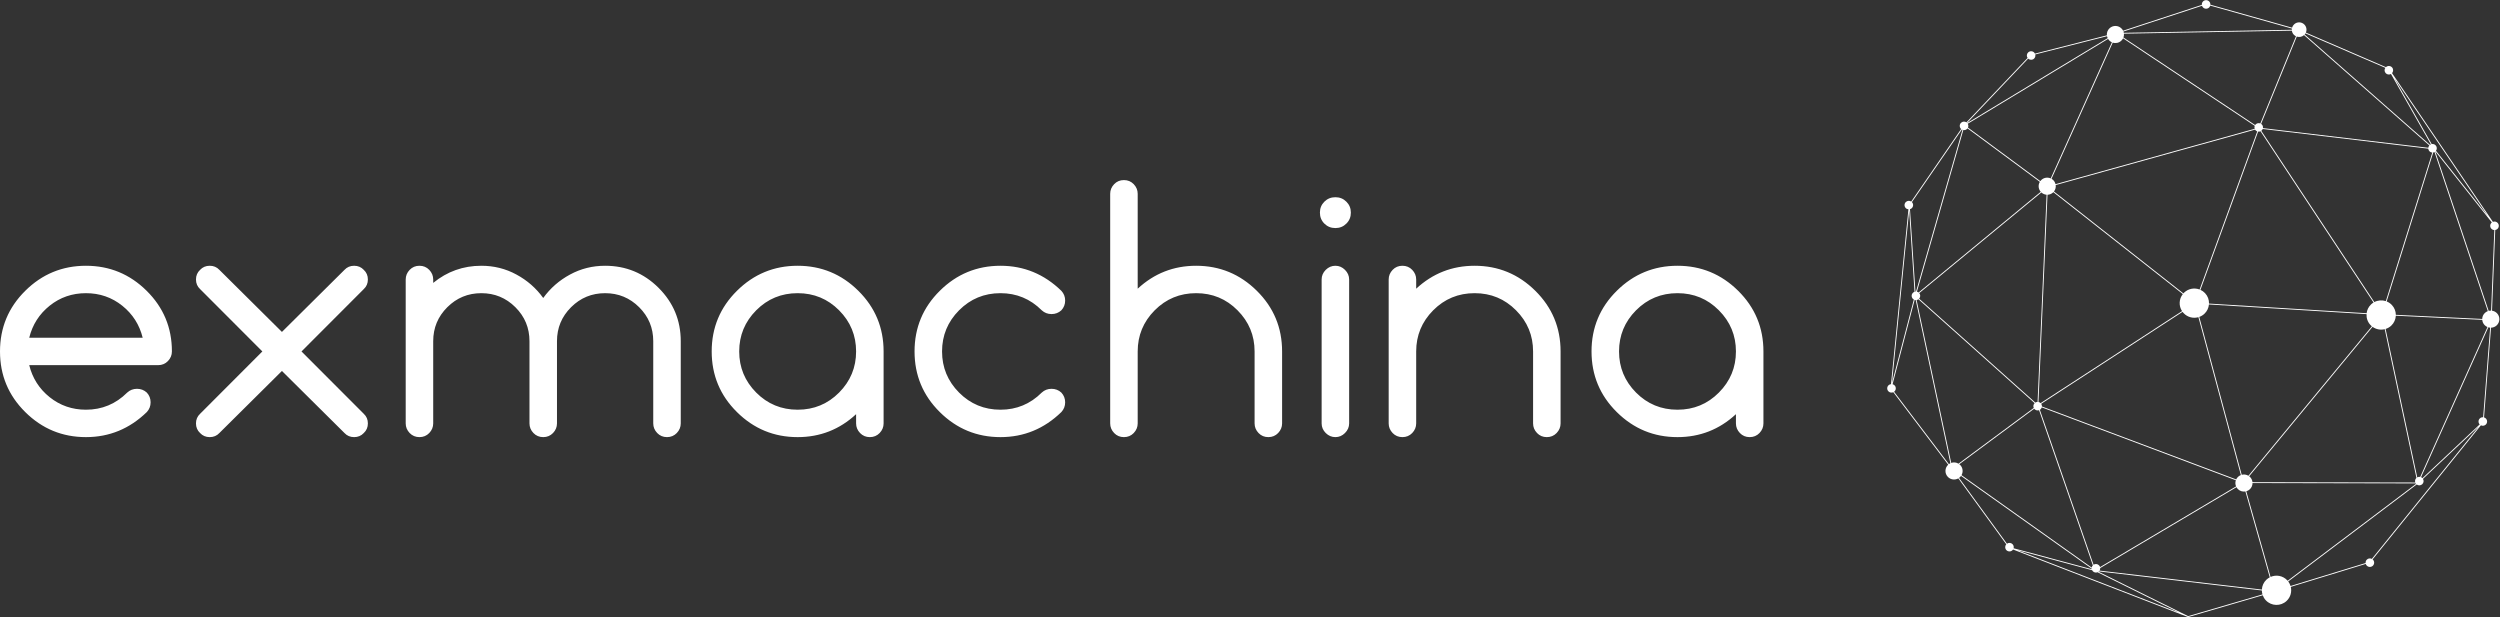 <svg
   version="1.1"
   id="svg2"
   width="524"
   height="129.333"
   viewBox="0 0 524 129.333"
   xmlns="http://www.w3.org/2000/svg"
   >
  <rect x="0" y="0" width="524" height="129.333" fill="#333333" stroke="none"/>
  <defs
     id="defs6">
    <clipPath
       clipPathUnits="userSpaceOnUse"
       id="clipPath20">
      <path
         d="m 2967,0 v 970 h 963 V 0 Z"
         id="path18" />
    </clipPath>
  </defs>
  <g
     id="g8"

     transform="matrix(1.333,0,0,-1.333,0,129.333)">
    <g
       id="g10"
       transform="scale(0.1)">
      <path
         d="m 248.68,396.082 v 0 H 45.953 c 5.055,-20.461 15.766,-37.25 32.137,-50.371 16.418,-13.125 35.437,-19.688 57.062,-19.688 v 0 c 25.231,0 46.856,8.985 64.875,26.946 v 0 c 4.305,3.941 9.434,5.914 15.391,5.914 5.957,0 11.09,-1.973 15.395,-5.914 v 0 c 4.003,-4.289 6.003,-9.406 6.003,-15.344 0,-5.937 -2,-11.051 -6.003,-15.344 v 0 c -27.032,-26.246 -58.918,-39.367 -95.661,-39.367 v 0 c -37.14,0 -68.953,13.121 -95.433,39.367 C 13.238,348.48 0,380.262 0,417.637 c 0,37.371 13.238,69.156 39.719,95.355 26.48,26.246 58.293,39.367 95.433,39.367 37.145,0 68.953,-13.121 95.434,-39.367 26.48,-26.199 39.719,-57.984 39.719,-95.355 v 0 c 0,-5.739 -2.075,-10.778 -6.231,-15.117 -4.156,-4.293 -9.285,-6.438 -15.394,-6.438 z M 45.953,439.191 v 0 H 224.355 c -5.058,20.457 -15.769,37.25 -32.136,50.372 -16.418,13.125 -35.442,19.687 -57.067,19.687 -21.625,0 -40.644,-6.562 -57.062,-19.687 -16.371,-13.122 -27.082,-29.915 -32.137,-50.372 z M 541.664,289.352 v 0 l -98.363,97.597 -98.36,-97.597 c -4.003,-4.293 -9.062,-6.438 -15.168,-6.438 -6.105,0 -11.164,2.145 -15.168,6.438 v 0 c -4.304,3.992 -6.457,9.031 -6.457,15.117 0,6.09 2.153,11.129 6.457,15.121 v 0 l 97.911,98.047 -97.911,98.047 c -4.304,3.992 -6.457,9.031 -6.457,15.121 0,6.086 2.153,11.125 6.457,15.117 v 0 c 4.004,4.293 9.063,6.437 15.168,6.437 6.106,0 11.165,-2.144 15.168,-6.437 v 0 l 98.36,-97.598 98.363,97.598 c 4.004,4.293 9.059,6.437 15.168,6.437 6.106,0 11.16,-2.144 15.164,-6.437 v 0 c 4.305,-3.992 6.457,-9.031 6.457,-15.117 0,-6.09 -2.152,-11.129 -6.457,-15.121 v 0 l -97.91,-98.047 97.91,-98.047 c 4.305,-3.992 6.457,-9.031 6.457,-15.121 0,-6.086 -2.152,-11.125 -6.457,-15.117 v 0 c -4.004,-4.293 -9.058,-6.438 -15.164,-6.438 -6.109,0 -11.164,2.145 -15.168,6.438 z m 485.496,15.117 v 0 129.336 c 0,20.855 -7.38,38.644 -22.15,53.363 -14.764,14.719 -32.608,22.082 -53.533,22.082 -20.922,0 -38.77,-7.363 -53.536,-22.082 -14.765,-14.719 -22.148,-32.508 -22.148,-53.363 v 0 -129.336 c 0,-5.739 -2.078,-10.778 -6.234,-15.117 -4.153,-4.293 -9.286,-6.438 -15.391,-6.438 -6.109,0 -11.238,2.145 -15.395,6.438 -4.152,4.339 -6.23,9.378 -6.23,15.117 v 0 129.336 c 0,20.855 -7.383,38.644 -22.152,53.363 -14.766,14.719 -32.61,22.082 -53.536,22.082 -20.921,0 -38.765,-7.363 -53.535,-22.082 -14.765,-14.719 -22.148,-32.508 -22.148,-53.363 v 0 -129.336 c 0,-5.739 -2.078,-10.778 -6.234,-15.117 -4.153,-4.293 -9.286,-6.438 -15.391,-6.438 -6.106,0 -11.238,2.145 -15.395,6.438 -4.152,4.339 -6.23,9.378 -6.23,15.117 v 0 226.336 c 0,5.738 2.078,10.777 6.23,15.117 4.157,4.293 9.289,6.437 15.395,6.437 6.105,0 11.238,-2.144 15.391,-6.437 4.156,-4.34 6.234,-9.379 6.234,-15.117 v 0 -5.391 c 21.973,17.965 47.203,26.945 75.683,26.945 v 0 c 19.825,0 38.196,-4.589 55.114,-13.773 16.969,-9.129 31.035,-21.43 42.199,-36.898 v 0 c 11.16,15.468 25.227,27.769 42.195,36.898 16.922,9.184 35.293,13.773 55.114,13.773 v 0 c 32.789,0 60.823,-11.574 84.093,-34.73 23.23,-23.199 34.84,-51.145 34.84,-83.824 v 0 -129.336 c 0,-5.739 -2.07,-10.778 -6.23,-15.117 -4.16,-4.293 -9.29,-6.438 -15.39,-6.438 -6.11,0 -11.24,2.145 -15.4,6.438 -4.15,4.339 -6.23,9.378 -6.23,15.117 z m 318.97,0 v 0 14.519 c -25.93,-24.05 -56.57,-36.074 -91.91,-36.074 v 0 c -37.14,0 -68.95,13.121 -95.43,39.367 -26.48,26.199 -39.72,57.981 -39.72,95.356 0,37.371 13.24,69.156 39.72,95.355 26.48,26.246 58.29,39.367 95.43,39.367 37.14,0 68.95,-13.121 95.43,-39.367 26.48,-26.199 39.72,-57.984 39.72,-95.355 v 0 -113.168 c 0,-5.739 -2.07,-10.778 -6.23,-15.117 -4.16,-4.293 -9.28,-6.438 -15.39,-6.438 -6.11,0 -11.24,2.145 -15.39,6.438 -4.16,4.339 -6.23,9.378 -6.23,15.117 z m -157.08,48.5 c 17.87,-17.961 39.59,-26.946 65.17,-26.946 25.58,0 47.3,8.985 65.17,26.946 17.82,17.965 26.74,39.519 26.74,64.668 0,25.148 -8.92,46.703 -26.74,64.668 -17.87,17.961 -39.59,26.945 -65.17,26.945 -25.58,0 -47.3,-8.984 -65.17,-26.945 -17.82,-17.965 -26.73,-39.52 -26.73,-64.668 0,-25.149 8.91,-46.703 26.73,-64.668 z m 479.79,-30.688 v 0 c -27.03,-26.246 -58.92,-39.367 -95.66,-39.367 v 0 c -37.14,0 -68.95,13.121 -95.43,39.367 -26.48,26.199 -39.72,57.981 -39.72,95.356 0,37.371 13.24,69.156 39.72,95.355 26.48,26.246 58.29,39.367 95.43,39.367 v 0 c 36.74,0 68.63,-13.121 95.66,-39.367 v 0 c 4,-4.293 6.01,-9.406 6.01,-15.344 0,-5.937 -2.01,-11.054 -6.01,-15.343 v 0 c -4.3,-3.942 -9.44,-5.914 -15.39,-5.914 -5.96,0 -11.09,1.972 -15.4,5.914 v 0 c -18.01,17.961 -39.64,26.945 -64.87,26.945 v 0 c -25.58,0 -47.3,-8.984 -65.17,-26.945 -17.82,-17.965 -26.73,-39.52 -26.73,-64.668 0,-25.149 8.91,-46.703 26.73,-64.668 17.87,-17.961 39.59,-26.946 65.17,-26.946 v 0 c 25.23,0 46.86,8.985 64.87,26.946 v 0 c 4.31,3.941 9.44,5.914 15.4,5.914 5.95,0 11.09,-1.973 15.39,-5.914 v 0 c 4,-4.289 6.01,-9.406 6.01,-15.344 0,-5.937 -2.01,-11.051 -6.01,-15.344 z m 303.87,-17.812 v 0 113.168 c 0,25.148 -8.94,46.703 -26.81,64.668 -17.82,17.961 -39.52,26.945 -65.1,26.945 -25.57,0 -47.3,-8.984 -65.17,-26.945 -17.82,-17.965 -26.73,-39.52 -26.73,-64.668 v 0 -113.168 c 0,-5.739 -2.08,-10.778 -6.23,-15.117 -4.16,-4.293 -9.29,-6.438 -15.39,-6.438 -6.16,0 -11.29,2.145 -15.4,6.438 -4.15,4.339 -6.23,9.378 -6.23,15.117 v 0 361.058 c 0,5.739 2.08,10.778 6.23,15.118 4.11,4.293 9.24,6.437 15.4,6.437 6.1,0 11.23,-2.144 15.39,-6.437 4.15,-4.34 6.23,-9.379 6.23,-15.118 v 0 -149.242 c 25.93,24.051 56.56,36.074 91.9,36.074 v 0 c 37.09,0 68.91,-13.121 95.44,-39.367 26.48,-26.199 39.72,-57.984 39.72,-95.355 v 0 -113.168 c 0,-5.739 -2.08,-10.778 -6.23,-15.117 -4.16,-4.293 -9.29,-6.438 -15.4,-6.438 -6.15,0 -11.29,2.145 -15.39,6.438 -4.15,4.339 -6.23,9.378 -6.23,15.117 z m 144.31,348.633 c 4.71,-4.641 7.06,-10.379 7.06,-17.215 0,-6.836 -2.35,-12.574 -7.06,-17.215 -4.65,-4.688 -10.41,-7.035 -17.27,-7.035 -6.86,0 -12.64,2.347 -17.34,7.035 -4.66,4.641 -6.98,10.379 -6.98,17.215 0,6.836 2.32,12.574 6.98,17.215 4.7,4.691 10.48,7.035 17.34,7.035 6.86,0 12.62,-2.344 17.27,-7.035 z m -38.89,-348.633 v 0 226.336 c 0,5.738 2.15,10.777 6.46,15.117 4.35,4.293 9.41,6.437 15.16,6.437 5.76,0 10.79,-2.144 15.09,-6.437 4.36,-4.34 6.54,-9.379 6.54,-15.117 v 0 -226.336 c 0,-5.739 -2.18,-10.778 -6.54,-15.117 -4.3,-4.293 -9.33,-6.438 -15.09,-6.438 -5.75,0 -10.81,2.145 -15.16,6.438 -4.31,4.339 -6.46,9.378 -6.46,15.117 z m 332.48,0 v 0 113.168 c 0,25.148 -8.94,46.703 -26.81,64.668 -17.82,17.961 -39.52,26.945 -65.1,26.945 -25.58,0 -47.3,-8.984 -65.17,-26.945 -17.82,-17.965 -26.73,-39.52 -26.73,-64.668 v 0 -113.168 c 0,-5.739 -2.08,-10.778 -6.24,-15.117 -4.15,-4.293 -9.28,-6.438 -15.39,-6.438 -6.15,0 -11.29,2.145 -15.39,6.438 -4.15,4.339 -6.23,9.378 -6.23,15.117 v 0 226.336 c 0,5.738 2.08,10.777 6.23,15.117 4.1,4.293 9.24,6.437 15.39,6.437 6.11,0 11.24,-2.144 15.39,-6.437 4.16,-4.34 6.24,-9.379 6.24,-15.117 v 0 -14.52 c 25.93,24.051 56.56,36.074 91.9,36.074 v 0 c 37.09,0 68.9,-13.121 95.43,-39.367 26.48,-26.199 39.72,-57.984 39.72,-95.355 v 0 -113.168 c 0,-5.739 -2.07,-10.778 -6.23,-15.117 -4.16,-4.293 -9.28,-6.438 -15.39,-6.438 -6.16,0 -11.29,2.145 -15.39,6.438 -4.16,4.339 -6.23,9.378 -6.23,15.117 z m 318.96,0 v 0 14.519 c -25.98,-24.05 -56.62,-36.074 -91.91,-36.074 v 0 c -37.14,0 -68.95,13.121 -95.43,39.367 -26.48,26.199 -39.72,57.981 -39.72,95.356 0,37.371 13.24,69.156 39.72,95.355 26.48,26.246 58.29,39.367 95.43,39.367 37.09,0 68.9,-13.121 95.43,-39.367 26.48,-26.199 39.72,-57.984 39.72,-95.355 v 0 -113.168 c 0,-5.739 -2.07,-10.778 -6.23,-15.117 -4.15,-4.293 -9.28,-6.438 -15.39,-6.438 -6.16,0 -11.29,2.145 -15.39,6.438 -4.16,4.339 -6.23,9.378 -6.23,15.117 z m -157.08,48.5 c 17.87,-17.961 39.59,-26.946 65.17,-26.946 25.58,0 47.28,8.985 65.1,26.946 17.87,17.965 26.81,39.519 26.81,64.668 0,25.148 -8.94,46.703 -26.81,64.668 -17.82,17.961 -39.52,26.945 -65.1,26.945 -25.58,0 -47.3,-8.984 -65.17,-26.945 -17.82,-17.965 -26.73,-39.52 -26.73,-64.668 0,-25.149 8.91,-46.703 26.73,-64.668"
         style="fill:#fff;fill-opacity:1;fill-rule:nonzero;stroke:none"
         id="path12" />
      <g
         id="g14">
        <g
           id="g16"
           clip-path="url(#clipPath20)">
          <path
             d="m 3188.16,879.16 -96.12,-101.269 c -2.57,1.734 -6.07,1.547 -8.42,-0.657 -2.72,-2.543 -2.85,-6.808 -0.3,-9.515 0.12,-0.117 0.26,-0.199 0.38,-0.305 l -78.54,-114.07 c -2.55,1.699 -6.03,1.5 -8.36,-0.692 -2.71,-2.543 -2.84,-6.797 -0.29,-9.504 1.16,-1.23 2.69,-1.898 4.26,-2.05 l -27.4,-274.84 c -1.39,-0.164 -2.73,-0.738 -3.82,-1.758 -2.7,-2.543 -2.83,-6.809 -0.28,-9.516 2.04,-2.156 5.17,-2.636 7.73,-1.453 l 86.35,-113.949 c -0.03,-0.035 -0.06,-0.047 -0.1,-0.082 -5.41,-5.086 -5.67,-13.605 -0.56,-19.012 4.36,-4.629 11.24,-5.472 16.54,-2.437 l 75.44,-103.684 c -2.32,-2.566 -2.33,-6.504 0.09,-9.07 2.55,-2.707 6.82,-2.836 9.54,-0.281 0.38,0.351 0.7,0.761 0.98,1.183 l 275,-106.168 c 0.04,0 0.06,0 0.1,-0.012 0.04,-0.012 0.09,-0.023 0.14,-0.023 0.04,0 0.08,0 0.12,0.012 0.03,0 0.07,0 0.1,0.012 L 3557.91,34.219 c 1.04,-2.859 2.66,-5.57 4.88,-7.914 8.74,-9.258 23.34,-9.691 32.63,-0.984 6.24,5.863 8.46,14.371 6.59,22.129 l 117.93,36.086 c 0.29,-0.949 0.78,-1.863 1.51,-2.637 2.55,-2.711 6.82,-2.84 9.54,-0.281 2.71,2.543 2.84,6.797 0.28,9.492 -0.19,0.199 -0.4,0.363 -0.6,0.527 l 170.3,210.836 c 2.45,-1.207 5.49,-0.868 7.61,1.113 2.72,2.543 2.85,6.797 0.28,9.504 -0.83,0.902 -1.88,1.488 -2.98,1.816 l 11.01,141.071 c 3.19,0.082 6.36,1.289 8.87,3.632 5.42,5.098 5.67,13.61 0.57,19.012 -2.19,2.309 -4.98,3.668 -7.9,4.09 l 5.07,126.852 c 1.26,0.222 2.47,0.785 3.47,1.722 2.71,2.555 2.84,6.813 0.28,9.508 -1.95,2.074 -4.9,2.625 -7.41,1.629 L 3761.2,855.285 c 2.34,2.567 2.37,6.52 -0.07,9.098 -2.55,2.695 -6.81,2.824 -9.52,0.293 l -125.87,54.344 c 1.78,4.089 1.07,9 -2.19,12.457 -4.37,4.617 -11.67,4.839 -16.3,0.48 -1.59,-1.477 -2.64,-3.305 -3.19,-5.238 l -128.49,36.144 c 0.11,1.782 -0.48,3.61 -1.8,5.028 -2.57,2.695 -6.84,2.824 -9.55,0.281 -1.59,-1.5 -2.27,-3.574 -2.06,-5.59 l -123.81,-40.609 c -0.58,1.16 -1.33,2.25 -2.27,3.246 -5.12,5.402 -13.65,5.66 -19.07,0.562 -3.16,-2.965 -4.56,-7.09 -4.17,-11.086 l -113.12,-28.761 c -0.29,0.574 -0.63,1.125 -1.09,1.617 -2.57,2.707 -6.83,2.836 -9.54,0.281 -2.46,-2.297 -2.77,-5.988 -0.93,-8.672 z m 631.7,-137.625 c -0.93,-1.055 -1.48,-2.32 -1.63,-3.633 l -260.01,30.907 c 0.34,2.004 -0.22,4.125 -1.72,5.718 -0.34,0.364 -0.71,0.668 -1.11,0.938 l 24.26,59.383 31.79,77.855 c 3.82,-1.289 8.17,-0.527 11.37,2.297 z m 86.82,-282.351 c 1.34,-1.418 2.91,-2.473 4.59,-3.176 l -48.71,-108.547 -57.04,-127.113 c -1.57,0.328 -3.21,0.082 -4.65,-0.703 l -49.76,233.375 c 3.2,1.007 6.24,2.707 8.85,5.156 4.52,4.254 6.93,9.89 7.22,15.637 l 135.89,-6.508 c 0.23,-2.93 1.43,-5.813 3.61,-8.121 z M 3301.29,73.031 c 0.79,1.207 1.13,2.613 1.06,4.019 L 3516.6,204.164 c 0.53,-0.949 1.16,-1.851 1.95,-2.684 3.22,-3.41 7.79,-4.757 12.11,-4.031 l 17.3,-61.047 20.97,-73.953 c -1.84,-0.949 -3.57,-2.156 -5.15,-3.633 -4.53,-4.242 -6.94,-9.879 -7.22,-15.621 l -132.09,15.445 z m -233.22,169.375 -54.38,256.039 c 1.03,0.164 2.01,0.586 2.89,1.219 L 3199.24,336.34 c -2.05,-2.016 -2.51,-5.027 -1.38,-7.524 l -52.7,-39.027 -65.63,-48.613 c -3.46,2.121 -7.68,2.531 -11.46,1.23 z m 24.8,525.032 c 0.32,0.304 0.59,0.621 0.84,0.96 l 113.69,-84.125 c -2.88,-4.863 -2.44,-11.179 1.43,-15.621 L 3190.91,653.871 3016.8,510.352 c -0.8,0.621 -1.69,1.066 -2.64,1.277 l 72.95,254.109 c 2.01,-0.34 4.16,0.2 5.76,1.7 z m 725.33,-30.965 c 0.14,-1.442 0.71,-2.848 1.78,-3.985 1.24,-1.312 2.88,-2.004 4.56,-2.086 l -49.24,-157.418 -23.84,-76.238 c -5.91,1.957 -12.44,1.465 -18.06,-1.476 l -32.96,49.925 -144.83,219.36 c 0.21,0.152 0.42,0.281 0.61,0.468 0.74,0.692 1.27,1.524 1.62,2.415 z m -20.44,-524.926 -255.98,0.539 c -0.29,2.836 -1.47,5.602 -3.58,7.84 -0.51,0.539 -1.05,1.008 -1.63,1.441 l 5.93,7.176 188.1,227.77 c 5.61,-4.055 12.64,-5.309 19.14,-3.692 l 49.86,-233.867 c -0.03,-0.035 -0.07,-0.059 -0.1,-0.082 -2.01,-1.887 -2.59,-4.688 -1.74,-7.125 z M 3300.55,81.285 c -2.28,2.414 -5.94,2.766 -8.62,0.984 l -21.81,62.898 -62.64,180.672 c 0.39,0.246 0.77,0.527 1.13,0.855 0.9,0.844 1.49,1.887 1.81,3 l 305.2,-114.609 c -1.08,-3.117 -0.96,-6.574 0.35,-9.645 L 3302.09,78.551 c -0.28,0.988 -0.78,1.938 -1.54,2.734 z M 3017.64,500.613 c 2.22,2.473 2.3,6.176 0.17,8.742 l 134.01,110.461 58.01,47.805 c 2.33,-2.168 5.24,-3.367 8.23,-3.578 l -4.67,-107.199 -9.52,-218.547 c -1.22,-0.024 -2.44,-0.363 -3.51,-1.055 z m 187.64,-162.445 14.2,325.852 c 3.15,0.105 6.31,1.3 8.79,3.636 0.14,0.141 0.27,0.282 0.39,0.422 l 157.06,-123.609 46.54,-36.637 c -6.15,-7.746 -6.62,-18.574 -1.22,-26.801 l -81.97,-53.312 -140.4,-91.321 c -0.97,0.938 -2.14,1.536 -3.39,1.77 z m 349.1,425.66 177.77,-269.25 c -1.35,-0.82 -2.63,-1.781 -3.83,-2.906 -4.08,-3.832 -6.44,-8.789 -7.08,-13.922 l -104.99,6.422 -142.82,8.742 c 0.17,5.871 -1.91,11.824 -6.27,16.441 -2.11,2.227 -4.56,3.938 -7.2,5.133 l 90.68,248.797 c 1.27,-0.176 2.56,0 3.74,0.543 z M 3727.34,459.16 c 0.68,-0.715 1.4,-1.371 2.14,-1.98 L 3535.4,222.176 c -3.18,1.933 -7,2.461 -10.54,1.512 l -66.74,248.25 c 2.9,1.031 5.67,2.66 8.05,4.91 4.28,4.007 6.64,9.257 7.14,14.648 l 247.83,-15.164 c -0.38,-6.121 1.65,-12.367 6.2,-17.172 z m -517.76,-123.863 222.27,144.574 c 0.53,-0.703 1.08,-1.394 1.71,-2.051 6.14,-6.492 15.15,-8.629 23.19,-6.316 l 66.77,-248.262 c -1.59,-0.597 -3.09,-1.512 -4.39,-2.742 -1.29,-1.207 -2.26,-2.602 -2.97,-4.09 l -274.54,103.074 -30.93,11.618 c 0.1,1.464 -0.26,2.929 -1.11,4.195 z m 337.1,430.008 c 0.75,-0.785 1.64,-1.325 2.59,-1.676 l -90.62,-248.602 c -8.02,3.071 -17.44,1.571 -24.12,-4.687 -0.48,-0.457 -0.92,-0.938 -1.36,-1.418 l -203.56,160.223 c 2.31,2.918 3.24,6.585 2.77,10.113 l 107.79,29.976 205.67,57.184 c 0.23,-0.387 0.52,-0.762 0.84,-1.113 z M 3082.34,238.926 c -0.5,0.527 -1.04,0.984 -1.58,1.406 l 117.83,87.266 c 0.15,-0.211 0.3,-0.422 0.48,-0.621 1.87,-1.981 4.68,-2.567 7.12,-1.735 l 84.58,-243.957 c -0.96,-1.008 -1.54,-2.231 -1.75,-3.508 l -156.81,111.293 -47.94,34.032 c 2.82,4.996 2.22,11.441 -1.93,15.824 z M 3596.39,57.844 c -6.9,7.301 -17.46,9.082 -26.17,5.226 l -38.17,134.696 c 2.02,0.574 3.93,1.617 5.57,3.14 2.82,2.649 4.23,6.199 4.23,9.774 l 256.61,-0.551 c 0.15,-0.234 0.34,-0.469 0.53,-0.691 L 3597.07,57.035 c -0.23,0.27 -0.44,0.539 -0.68,0.809 z m 306.63,410.89 -135.83,6.485 c -0.07,5.566 -2.13,11.109 -6.26,15.48 -2.35,2.496 -5.14,4.336 -8.14,5.531 l 6.28,20.098 66.97,214.156 c 0.67,0.118 1.33,0.352 1.94,0.68 l 8.93,-26.641 74.9,-223.503 c -1.64,-0.61 -3.2,-1.547 -4.56,-2.825 -2.73,-2.566 -4.15,-6 -4.23,-9.461 z m -296.27,446.969 c 1,-1.055 2.15,-1.863 3.39,-2.461 l -56,-137.109 c -2.38,0.961 -5.19,0.539 -7.18,-1.324 -0.37,-0.352 -0.69,-0.75 -0.97,-1.172 l -207.11,137.648 c 0.73,1.922 0.98,3.973 0.8,6 l 264.05,4.746 c 0.31,-2.297 1.31,-4.511 3.02,-6.328 z m -61.42,-143.332 c -0.59,-1.488 -0.62,-3.141 -0.1,-4.652 l -313.12,-87.067 c -0.53,2.18 -1.61,4.266 -3.27,6.012 -0.91,0.973 -1.94,1.77 -3.04,2.414 l 5.13,11.414 91.13,202.715 c 4.54,-1.477 9.73,-0.492 13.44,3 1.19,1.102 2.12,2.391 2.8,3.762 z m -228.9,134.399 c 1.26,-1.325 2.73,-2.344 4.3,-3.047 l -96.19,-214 c -4.83,2.156 -10.69,1.359 -14.78,-2.485 -0.59,-0.55 -1.1,-1.148 -1.56,-1.769 l -74.53,55.129 -39.25,29.043 c 0.85,1.933 0.73,4.172 -0.34,6.035 l 220.63,133.344 c 0.49,-0.786 1.06,-1.547 1.72,-2.25 z m -231.59,-140.2 c 0.3,-0.175 0.59,-0.34 0.91,-0.457 l -10.23,-35.64 -62.79,-218.668 c -0.3,0 -0.6,-0.024 -0.9,-0.059 l -8.57,129.574 c 1.01,0.293 1.97,0.774 2.78,1.547 2.72,2.543 2.85,6.797 0.3,9.504 -0.02,0.024 -0.06,0.047 -0.08,0.07 z m -82.85,-127.476 8.43,-127.664 c -0.87,-0.305 -1.69,-0.774 -2.41,-1.442 -2.71,-2.543 -2.83,-6.808 -0.28,-9.515 0.47,-0.493 1,-0.868 1.56,-1.184 l -32.67,-124.754 -1.61,-6.168 z m -23.76,-284.836 c 0.2,0.152 0.4,0.281 0.57,0.445 2.72,2.543 2.85,6.797 0.3,9.504 -0.91,0.961 -2.04,1.582 -3.22,1.887 l 34.73,132.609 c 0.54,-0.164 1.09,-0.281 1.64,-0.316 l 12.09,-56.91 42.39,-199.61 c -0.8,-0.375 -1.56,-0.844 -2.29,-1.383 z M 3164.58,114.52 c -2.35,2.484 -6.15,2.765 -8.86,0.808 l -75.3,103.496 c 0.46,0.328 0.92,0.692 1.34,1.09 0.66,0.609 1.24,1.289 1.74,1.992 l 184.41,-130.883 21.04,-14.934 c 0.02,-0.281 0.05,-0.551 0.11,-0.82 l -122.9,32.898 c 0.58,2.168 0.09,4.582 -1.58,6.352 z m 7.26,-9.329 117.81,-31.539 c 0.28,-0.562 0.62,-1.113 1.08,-1.594 1.95,-2.074 4.93,-2.613 7.42,-1.617 L 3426.38,6.922 Z M 3440.61,1.449 3299.63,71.297 c 0.2,0.141 0.39,0.27 0.57,0.434 l 256.34,-29.953 c 0.03,-2.098 0.34,-4.184 0.94,-6.211 z M 3719.67,84.941 3601.63,48.809 c -0.78,2.531 -1.97,4.957 -3.64,7.148 l 202.05,152.484 c 2.57,-1.957 6.26,-1.851 8.7,0.434 2.36,2.215 2.76,5.719 1.15,8.367 l 87.73,82.356 -168.14,-208.164 c -2.46,1.301 -5.59,0.984 -7.75,-1.031 -1.55,-1.465 -2.23,-3.492 -2.06,-5.461 z m 179.37,217.926 -90.01,-84.488 c -0.63,0.668 -1.36,1.184 -2.16,1.535 l 105.76,235.613 c 0.92,-0.269 1.87,-0.445 2.84,-0.515 l -10.99,-140.848 c -1.83,0.141 -3.71,-0.434 -5.15,-1.781 -2.71,-2.555 -2.84,-6.809 -0.29,-9.516 z m 18.39,307.711 c 1.26,-1.336 2.94,-2.039 4.65,-2.109 l -5.07,-126.629 c -1.28,0.047 -2.58,-0.082 -3.83,-0.41 l -83.96,250.543 c 0.05,0.047 0.1,0.082 0.15,0.129 l 42.82,-53.852 45.98,-57.824 c -0.15,-0.117 -0.31,-0.211 -0.46,-0.34 -2.71,-2.555 -2.83,-6.813 -0.28,-9.508 z m -5.45,19.926 -81.63,102.652 c 1.87,2.555 1.71,6.164 -0.54,8.555 -1.65,1.746 -4.01,2.402 -6.2,1.98 l -58.63,103.508 z m -161.32,233.047 c -1.74,-2.559 -1.55,-6.051 0.66,-8.395 2.17,-2.297 5.57,-2.718 8.22,-1.23 l 62.68,-110.668 c -0.45,-0.199 -0.89,-0.457 -1.3,-0.762 l -197.1,173.512 c 0.48,0.551 0.91,1.137 1.26,1.746 z m -288.2,97.625 c 0.3,-0.903 0.77,-1.77 1.48,-2.512 2.55,-2.707 6.82,-2.836 9.53,-0.293 0.93,0.883 1.53,1.949 1.85,3.086 l 128.43,-36.133 c -0.09,-0.621 -0.14,-1.254 -0.12,-1.886 l -41.45,-0.739 -222.72,-4.008 c -0.14,0.668 -0.31,1.336 -0.55,1.981 z m -149.4,-47.887 c 0.2,-1.031 0.53,-2.039 0.99,-3.012 l -220.8,-133.441 c -0.04,0.035 -0.06,0.07 -0.1,0.105 0,0 -0.02,0.024 -0.03,0.036 l 95.98,101.105 c 2.58,-2.437 6.62,-2.496 9.24,-0.035 1.85,1.734 2.46,4.254 1.89,6.551 l 112.83,28.691"
             style="fill:#fff;fill-opacity:1;fill-rule:nonzero;stroke:none"
             id="path22" />
        </g>
      </g>
    </g>
  </g>
</svg>
